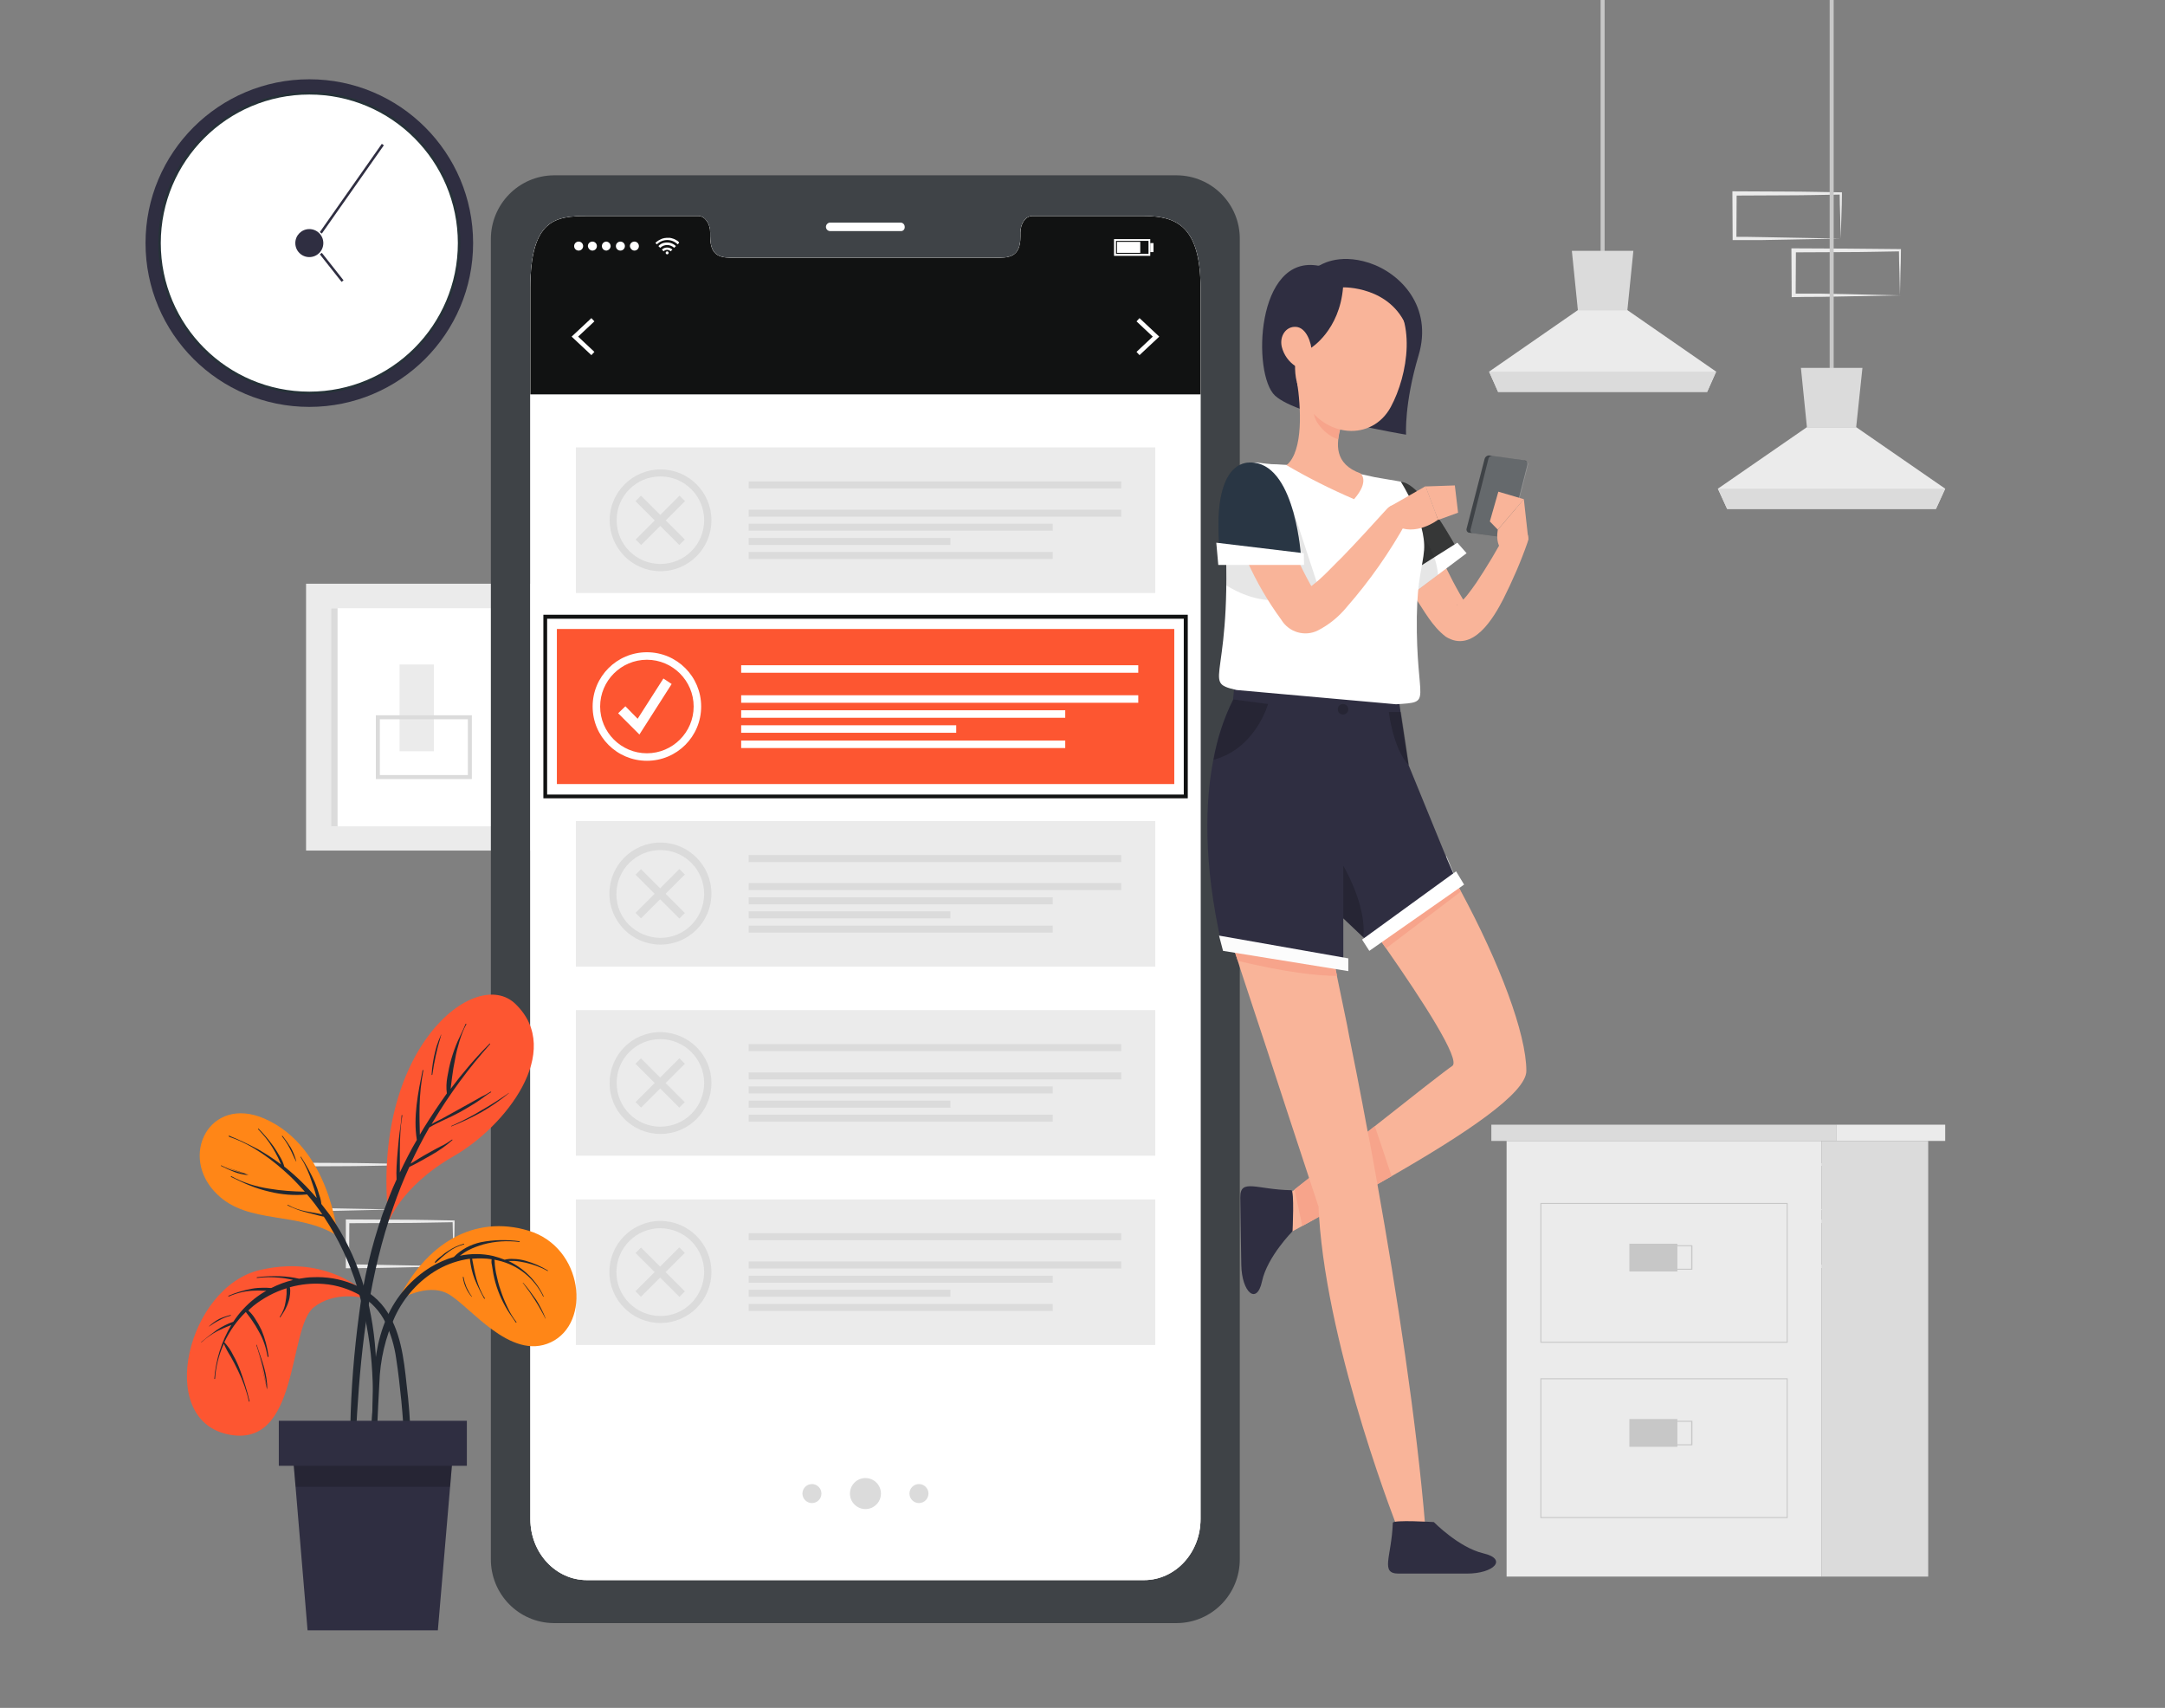 <?xml version="1.0" encoding="utf-8"?>
<!-- Generator: Adobe Illustrator 27.0.0, SVG Export Plug-In . SVG Version: 6.00 Build 0)  -->
<svg version="1.1" id="Layer_1" xmlns="http://www.w3.org/2000/svg" xmlns:xlink="http://www.w3.org/1999/xlink" x="0px" y="0px"
	 viewBox="0 0 865.8 682.9" style="enable-background:new 0 0 865.8 682.9;" xml:space="preserve">
<rect x="0" y="0" width="865.8" height="682.9" fill="#808080" stroke="none"/>
<style type="text/css">
	.st0{fill:#EBEBEB;}
	.st1{fill:#FFFFFF;}
	.st2{fill:#DBDBDB;}
	.st3{fill:#C7C7C7;}
	.st4{fill:#3F4347;}
	.st5{fill:#111212;}
	.st6{fill:#FD5631;}
	.st7{fill:#F9B499;}
	.st8{opacity:0.16;fill:#FFFFFF;enable-background:new    ;}
	.st9{opacity:0.2;fill:#FFFFFF;enable-background:new    ;}
	.st10{opacity:0.1;enable-background:new    ;}
	.st11{fill:#F7A48B;}
	.st12{fill:#2F2E41;}
	.st13{opacity:0.7;fill:#FFFFFF;enable-background:new    ;}
	.st14{opacity:0.2;enable-background:new    ;}
	.st15{fill:#FCFCFC;}
	.st16{fill:#011121;}
	.st17{fill:#FF8617;}
	.st18{fill:#222831;}
	.st19{fill:#FFFFFF;stroke:#263238;stroke-linejoin:round;}
	.st20{fill:none;stroke:#2F2E41;stroke-miterlimit:10;}
</style>
<path class="st0" d="M738.5,483.6l-21.1,0.5l-10.7,0.2c-3.6,0.1-7.2,0-10.8,0.1h-0.7v-0.7l-0.1-18v-0.8h0.8l21.2,0.1
	c7.1,0,14.2,0.2,21.3,0.3h0.4v0.4c0,3-0.1,6.1-0.2,9.1L738.5,483.6z M738.5,483.6l-0.2-9.1c-0.1-3-0.2-6-0.2-8.9l0.4,0.4
	c-7.1,0.1-14.2,0.3-21.2,0.3l-21.3,0.1l0.8-0.8l-0.1,18l-0.7-0.7c3.5,0,7,0,10.5,0.1l10.6,0.2L738.5,483.6z"/>
<path class="st0" d="M714.8,506.3l-21.1,0.5l-10.7,0.2c-3.6,0.1-7.2,0-10.7,0.1h-0.7v-0.7l-0.1-18v-0.8h0.8l21.3,0.1
	c7.1,0,14.2,0.2,21.2,0.3h0.4v0.4c0,3-0.1,6.1-0.2,9.1L714.8,506.3z M714.8,506.3l-0.2-9.1c0-3-0.2-6-0.2-8.9l0.4,0.4
	c-7.1,0.1-14.2,0.3-21.3,0.3l-21.2,0.1l0.8-0.8v18l-0.7-0.7c3.5,0,7,0,10.5,0.1l10.6,0.2L714.8,506.3z"/>
<path class="st0" d="M762.3,506.3l-21.1,0.5l-10.7,0.2c-3.6,0.1-7.2,0-10.8,0.1H719v-0.7l-0.1-18v-0.8h0.8l21.3,0.1
	c7.1,0,14.2,0.2,21.2,0.3h0.5v0.4c0,3-0.1,6.1-0.2,9.1L762.3,506.3z M762.3,506.3l-0.2-9.1c0-3-0.2-6-0.2-8.9l0.4,0.4
	c-7.1,0.1-14.2,0.3-21.2,0.3l-21.3,0.1l0.8-0.8l-0.1,18l-0.7-0.7c3.5,0,7,0,10.5,0.1l10.6,0.2L762.3,506.3z"/>
<path class="st0" d="M157.7,483.6l-21.1,0.5l-10.7,0.2c-3.6,0.1-7.2,0-10.7,0.1h-0.7v-19.5h0.8l21.2,0.1c7.1,0,14.2,0.2,21.3,0.3
	h0.4v0.4c0,3-0.1,6.1-0.2,9.1L157.7,483.6z M157.7,483.6l-0.2-9.1c0-3-0.2-6-0.2-8.9l0.4,0.4c-7.1,0.1-14.2,0.3-21.2,0.3l-21.3,0.1
	l0.8-0.8l-0.1,18l-0.7-0.7c3.5,0,7,0,10.5,0.1l10.6,0.2L157.7,483.6z"/>
<path class="st0" d="M181.4,506.3l-21.1,0.5l-10.6,0.2c-3.6,0.1-7.2,0-10.7,0.1h-0.7v-19.5h0.8l21.2,0.1c7.1,0,14.2,0.2,21.2,0.3
	h0.3v0.4c0,3-0.1,6.1-0.2,9.1L181.4,506.3z M181.4,506.3l-0.2-9.1c0-3-0.2-6-0.2-8.9l0.4,0.4c-7.1,0.1-14.2,0.3-21.2,0.3l-21.3,0.1
	l0.8-0.8l-0.1,18l-0.7-0.7c3.5,0,7,0,10.5,0.1l10.6,0.2L181.4,506.3z"/>
<path class="st0" d="M295.3,328.6l-21.1,0.5l-10.7,0.2c-3.6,0.1-7.2,0-10.8,0.1h-0.7v-0.7l-0.1-18v-0.8h0.8l21.2,0.1
	c7.1,0,14.2,0.2,21.3,0.3h0.5v0.4c0,3-0.1,6.1-0.2,9.1L295.3,328.6z M295.3,328.6l-0.2-9.1c0-3-0.2-5.9-0.2-8.9l0.4,0.4
	c-7.1,0.1-14.2,0.3-21.2,0.3l-21.3,0.1l0.8-0.8v18l-0.7-0.7c3.5,0,7,0,10.5,0.1l10.6,0.2L295.3,328.6z"/>
<path class="st0" d="M271.6,351.2l-21.1,0.5l-10.7,0.2h-11.5v-19.4h0.8l21.2,0.1c7.1,0,14.2,0.2,21.3,0.3h0.4v0.4
	c0,3-0.1,6.1-0.2,9.1L271.6,351.2z M271.6,351.2l-0.2-9.1c-0.1-3-0.2-5.9-0.2-8.9l0.4,0.4c-7.1,0-14.2,0.3-21.2,0.3l-21.3,0.1
	l0.8-0.8l-0.1,18l-0.7-0.7c3.5,0,7,0,10.5,0.1l10.6,0.2L271.6,351.2z"/>
<path class="st0" d="M319,351.2l-21.1,0.5l-10.7,0.2h-11.4v-0.7l-0.1-18v-0.8h0.8l21.3,0.1c7.1,0,14.2,0.2,21.2,0.3h0.5v0.4
	c0,3-0.1,6.1-0.2,9.1L319,351.2z M319,351.2l-0.2-9.1c0-3-0.2-5.9-0.2-8.9l0.4,0.4c-7.1,0-14.2,0.3-21.2,0.3l-21.3,0.1l0.8-0.8
	l-0.1,18l-0.7-0.7c3.5,0,7,0,10.5,0.1l10.6,0.2L319,351.2z"/>
<path class="st0" d="M736.1,95.4L715,95.8L704.3,96h-11.4v-0.7l-0.1-18v-0.8h0.8l21.3,0.1c7.1,0,14.2,0.2,21.2,0.3h0.5v0.4
	c0,3-0.1,6.1-0.2,9.1L736.1,95.4z M736.1,95.4l-0.2-9.1c-0.1-3-0.2-5.9-0.2-8.9l0.4,0.4c-7.1,0.1-14.2,0.3-21.2,0.3l-21.2,0.1
	l0.8-0.8l-0.1,18l-0.7-0.7c3.5,0,7,0,10.5,0.1l10.6,0.2L736.1,95.4z"/>
<path class="st0" d="M759.8,118.1l-21.1,0.4l-10.7,0.2c-3.6,0-7.2,0-10.8,0.1h-0.7v-0.7l-0.1-18v-0.8h0.8l21.3,0.1
	c7.1,0,14.2,0.2,21.2,0.2h0.5v0.4c0,3.1-0.1,6.1-0.2,9.1L759.8,118.1z M759.8,118.1l-0.2-9.1c-0.1-3-0.2-5.9-0.2-8.9l0.4,0.4
	c-7.1,0.1-14.2,0.3-21.2,0.3l-21.2,0.1l0.8-0.8l-0.1,18l-0.7-0.7h10.5l10.6,0.2L759.8,118.1z"/>
<path class="st0" d="M157.6,95.4l-21.1,0.4L125.8,96h-11.4V76.6h0.8l21.3,0.1c7.1,0,14.1,0.2,21.2,0.3h0.4v0.4
	c0,3.1-0.1,6.1-0.2,9.1L157.6,95.4z M157.6,95.4l-0.2-9.1c-0.1-3-0.2-5.9-0.2-8.9l0.4,0.4c-7.1,0.1-14.2,0.2-21.2,0.2l-21.3,0.1
	l0.8-0.8l-0.1,18l-0.7-0.8c3.5,0,7,0,10.5,0.1l10.6,0.2L157.6,95.4z"/>
<rect x="226.9" y="120.7" class="st0" width="87.9" height="106.7"/>
<rect x="237" y="130.4" class="st1" width="67.9" height="87.2"/>
<rect x="237" y="130.4" class="st2" width="2.6" height="87.2"/>
<rect x="314.9" y="120.7" class="st2" width="2.6" height="106.7"/>
<rect x="259.7" y="142.5" class="st2" width="16" height="47.7"/>
<path class="st0" d="M296.2,199.1h-44.3v-25h44.3V199.1z M253.5,197.5h41.1v-21.8h-41.1L253.5,197.5z"/>
<rect x="122.4" y="233.4" class="st0" width="87.9" height="106.7"/>
<rect x="132.4" y="243.2" class="st1" width="67.9" height="87.2"/>
<rect x="132.4" y="243.2" class="st2" width="2.6" height="87.2"/>
<rect x="210.3" y="233.4" class="st2" width="2.6" height="106.7"/>
<rect x="159.8" y="265.7" class="st0" width="13.7" height="34.7"/>
<path class="st2" d="M188.7,311.5h-38.4V286h38.4L188.7,311.5z M151.9,309.9h35.2v-22.3h-35.2L151.9,309.9z"/>
<rect x="602.5" y="456.2" class="st0" width="125.9" height="174.2"/>
<rect x="596.4" y="449.7" class="st2" width="138.1" height="6.5"/>
<rect x="734.5" y="449.7" class="st0" width="43.4" height="6.5"/>
<rect x="728.4" y="456.2" class="st2" width="42.7" height="174.2"/>
<path class="st3" d="M714.9,536.9H616V481h98.9L714.9,536.9z M616.4,536.5h98.1v-55.1h-98.1V536.5z"/>
<rect x="651.6" y="497.3" class="st3" width="19.2" height="11.1"/>
<path class="st3" d="M676.8,507.7h-19.6v-9.8h19.6V507.7z M657.5,507.3h18.8v-9h-18.8L657.5,507.3z"/>
<path class="st3" d="M714.9,607H616v-55.9h98.9L714.9,607z M616.4,606.6h98.1v-55.1h-98.1V606.6z"/>
<rect x="651.6" y="567.4" class="st3" width="19.2" height="11.1"/>
<path class="st3" d="M676.8,577.9h-19.6v-9.8h19.6V577.9z M657.5,577.5h18.8v-9h-18.8L657.5,577.5z"/>
<rect x="731.7" y="0" class="st3" width="1.6" height="151.7"/>
<polygon class="st0" points="687,195.4 690.7,203.5 774.2,203.5 777.9,195.4 742.3,170.8 722.6,170.8 "/>
<polygon class="st2" points="720.2,147.1 722.6,170.8 742.3,170.8 744.8,147.1 "/>
<polygon class="st2" points="687,195.4 690.7,203.5 774.2,203.5 777.9,195.4 "/>
<rect x="640.1" y="0" class="st3" width="1.6" height="104.9"/>
<polygon class="st0" points="595.5,148.6 599.1,156.7 682.7,156.7 686.3,148.6 650.8,124 631,124 "/>
<polygon class="st2" points="628.6,100.3 631,124 650.8,124 653.2,100.3 "/>
<polygon class="st2" points="595.5,148.6 599.1,156.7 682.7,156.7 686.3,148.6 "/>
<path class="st4" d="M470.6,70.1H221.5c-14,0.1-25.3,11.6-25.2,25.7v527.5c-0.1,14.1,11.1,25.6,25.2,25.7c0,0,0,0,0,0h249.1
	c14.1-0.1,25.3-11.6,25.2-25.7V95.8C496,81.7,484.7,70.2,470.6,70.1z M480.1,607.4c0,13.5-10.1,24.4-22.6,24.4H234.7
	c-12.5,0-22.6-10.9-22.6-24.4V115.2c0-27.5,10.1-28.8,22.6-28.8h44.6c2.6,0,4.7,3,4.7,6.6v1.5c0,8.6,4.6,8.6,10.4,8.6h103.2
	c5.8,0,10.5,0,10.5-8.6V93c0-3.7,2.1-6.6,4.7-6.6h44.6c12.5,0,22.6,3.7,22.6,28.8L480.1,607.4z"/>
<path class="st1" d="M480.1,115.2v492.2c0,13.5-10.1,24.4-22.6,24.4H234.7c-12.5,0-22.6-10.9-22.6-24.4V115.2
	c0-27.5,10.1-28.8,22.6-28.8h44.6c2.6,0,4.7,3,4.7,6.6v1.5c0,8.6,4.6,8.6,10.4,8.6h103.2c5.8,0,10.5,0,10.5-8.6V93
	c0-3.7,2.1-6.6,4.7-6.6h44.6C470,86.4,480.1,90,480.1,115.2z"/>
<path class="st1" d="M480.1,115.2v492.2c0,13.5-10.1,24.4-22.6,24.4H234.7c-12.5,0-22.6-10.9-22.6-24.4V115.2
	c0-27.5,10.1-28.8,22.6-28.8h44.6c2.6,0,4.7,3,4.7,6.6v1.5c0,8.6,4.6,8.6,10.4,8.6h103.2c5.8,0,10.5,0,10.5-8.6V93
	c0-3.7,2.1-6.6,4.7-6.6h44.6C470,86.4,480.1,90,480.1,115.2z"/>
<path class="st5" d="M480.1,115.2v42.5h-268v-42.5c0-27.5,10.1-28.8,22.6-28.8h44.6c2.6,0,4.7,3,4.7,6.6v1.5c0,8.6,4.6,8.6,10.4,8.6
	h103.2c5.8,0,10.5,0,10.5-8.6V93c0-3.7,2.1-6.6,4.7-6.6h44.6C470,86.4,480.1,90,480.1,115.2z"/>
<path class="st1" d="M271.6,97.1c-0.1,0.1-0.3,0.3-0.4,0.4l-0.2,0.2c-2.3-2.3-6-2.3-8.3,0l0,0l-0.2-0.2c-0.2-0.1-0.3-0.3-0.4-0.4
	l0,0l0.6-0.5c0.4-0.3,0.8-0.6,1.3-0.8c0.5-0.3,1.1-0.5,1.7-0.6l0.9-0.1h1.3c0.5,0.1,1,0.2,1.5,0.4c0.3,0.1,0.7,0.3,1,0.5
	c0.4,0.2,0.7,0.4,1,0.7L271.6,97.1L271.6,97.1z"/>
<path class="st1" d="M264,99.1l-0.7-0.7c0.7-0.8,1.7-1.3,2.8-1.4c1.5-0.2,3.1,0.3,4.2,1.4l-0.7,0.7C268,97.6,265.6,97.6,264,99.1
	L264,99.1z"/>
<path class="st1" d="M268.9,99.8l-0.7,0.7c-0.4-0.4-0.9-0.6-1.4-0.6c-0.5,0-1.1,0.2-1.4,0.6l-0.7-0.7
	C265.8,98.7,267.7,98.7,268.9,99.8L268.9,99.8z"/>
<path class="st1" d="M267.4,101.1c0,0.3-0.3,0.6-0.6,0.6c-0.3,0-0.6-0.3-0.6-0.6c0,0,0,0,0,0c0-0.3,0.3-0.6,0.6-0.6l0,0
	C267.1,100.5,267.4,100.8,267.4,101.1C267.4,101.1,267.4,101.1,267.4,101.1z"/>
<path class="st1" d="M229.6,98.4c0-1,0.8-1.8,1.8-1.8s1.8,0.8,1.8,1.8c0,1-0.8,1.8-1.8,1.8c0,0,0,0,0,0l0,0
	C230.4,100.2,229.6,99.4,229.6,98.4z"/>
<path class="st1" d="M235.1,98.4c0-1,0.8-1.8,1.8-1.8s1.8,0.8,1.8,1.8c0,1-0.8,1.8-1.8,1.8c0,0,0,0,0,0l0,0
	C236,100.2,235.2,99.4,235.1,98.4z"/>
<path class="st1" d="M240.7,98.4c0-1,0.8-1.8,1.8-1.8c1,0.1,1.7,0.9,1.7,1.9c-0.1,0.9-0.8,1.6-1.7,1.7l0,0
	C241.5,100.2,240.7,99.4,240.7,98.4L240.7,98.4z"/>
<path class="st1" d="M246.3,98.4c0-1,0.8-1.8,1.8-1.8s1.8,0.8,1.8,1.8c0,1-0.8,1.8-1.8,1.8c0,0,0,0,0,0l0,0
	C247.1,100.2,246.3,99.4,246.3,98.4z"/>
<path class="st1" d="M251.9,98.4c0-1,0.8-1.8,1.8-1.8c1,0,1.8,0.8,1.8,1.8c0,1-0.8,1.8-1.8,1.8C252.8,100.2,252,99.4,251.9,98.4
	L251.9,98.4z"/>
<path class="st1" d="M460,102.3h-14.5v-6.7H460V102.3z M446.3,101.5h13v-5.2h-13V101.5z"/>
<rect x="446.7" y="96.7" class="st1" width="9.3" height="4.4"/>
<rect x="460" y="97.2" class="st1" width="1.3" height="3.6"/>
<polygon class="st1" points="236.5,142 228.6,134.6 236.5,127.2 237.7,128.5 231.2,134.6 237.7,140.7 "/>
<polygon class="st1" points="455.7,127.2 463.6,134.6 455.7,142 454.5,140.7 461,134.6 454.5,128.5 "/>
<path class="st1" d="M360.2,92.4H332c-1,0-1.7-0.8-1.7-1.7l0,0c0-0.9,0.8-1.7,1.7-1.7h28.1c1,0,1.7,0.8,1.7,1.7c0,0,0,0,0,0l0,0
	C361.9,91.7,361.1,92.5,360.2,92.4C360.2,92.5,360.2,92.5,360.2,92.4L360.2,92.4z"/>
<rect x="230.3" y="178.9" class="st0" width="231.7" height="58.2"/>
<path class="st2" d="M264.1,228.4c-11.2,0-20.3-9.2-20.3-20.4c0-11.2,9.2-20.3,20.4-20.3c11.2,0,20.3,9.1,20.3,20.3
	C284.5,219.3,275.4,228.4,264.1,228.4C264.1,228.4,264.1,228.4,264.1,228.4L264.1,228.4z M264.1,190.5c-9.7,0-17.5,7.8-17.5,17.5
	c0,9.7,7.8,17.5,17.5,17.5c9.7,0,17.5-7.8,17.5-17.5l0,0C281.6,198.4,273.8,190.5,264.1,190.5z"/>
<rect x="262.5" y="195.6" transform="matrix(0.707 -0.707 0.707 0.707 -69.742 247.666)" class="st2" width="3.1" height="24.8"/>
<rect x="251.7" y="206.5" transform="matrix(0.707 -0.707 0.707 0.707 -69.743 247.678)" class="st2" width="24.8" height="3.1"/>
<rect x="299.4" y="192.5" class="st2" width="149" height="2.8"/>
<rect x="299.4" y="203.8" class="st2" width="149" height="2.8"/>
<rect x="299.4" y="209.4" class="st2" width="121.6" height="2.8"/>
<rect x="299.4" y="215.1" class="st2" width="80.7" height="2.8"/>
<rect x="299.4" y="220.7" class="st2" width="121.6" height="2.8"/>
<rect x="230.3" y="328.3" class="st0" width="231.7" height="58.2"/>
<path class="st2" d="M264.1,377.7c-11.3,0-20.4-9.2-20.4-20.4c0-11.3,9.2-20.4,20.4-20.4c11.3,0,20.4,9.2,20.4,20.4
	C284.5,368.6,275.4,377.7,264.1,377.7L264.1,377.7z M264.1,339.9c-9.7,0-17.5,7.8-17.6,17.5s7.8,17.5,17.5,17.6s17.5-7.8,17.6-17.5
	c0,0,0,0,0,0l0,0C281.6,347.7,273.8,339.9,264.1,339.9z"/>
<rect x="262.5" y="345" transform="matrix(0.707 -0.707 0.707 0.707 -175.35 291.413)" class="st2" width="3.1" height="24.8"/>
<rect x="251.7" y="355.8" transform="matrix(0.707 -0.707 0.707 0.707 -175.358 291.414)" class="st2" width="24.8" height="3.1"/>
<rect x="299.4" y="341.9" class="st2" width="149" height="2.8"/>
<rect x="299.4" y="353.1" class="st2" width="149" height="2.8"/>
<rect x="299.4" y="358.8" class="st2" width="121.6" height="2.8"/>
<rect x="299.4" y="364.4" class="st2" width="80.7" height="2.8"/>
<rect x="299.4" y="370.1" class="st2" width="121.6" height="2.8"/>
<rect x="230.3" y="403.9" class="st0" width="231.7" height="58.2"/>
<path class="st2" d="M264.1,453.4c-11.3,0-20.4-9.2-20.3-20.4c0-11.3,9.2-20.4,20.4-20.3s20.4,9.2,20.3,20.4
	c0,11.2-9.1,20.3-20.3,20.3H264.1z M264.1,415.5c-9.7,0-17.5,7.8-17.5,17.5s7.8,17.5,17.5,17.5c9.7,0,17.5-7.8,17.5-17.5V433
	C281.6,423.4,273.7,415.5,264.1,415.5L264.1,415.5z"/>
<rect x="262.5" y="420.6" transform="matrix(0.707 -0.707 0.707 0.707 -228.843 313.573)" class="st2" width="3.1" height="24.8"/>
<rect x="251.7" y="431.5" transform="matrix(0.707 -0.707 0.707 0.707 -228.851 313.562)" class="st2" width="24.8" height="3.1"/>
<rect x="299.4" y="417.5" class="st2" width="149" height="2.8"/>
<rect x="299.4" y="428.8" class="st2" width="149" height="2.8"/>
<rect x="299.4" y="434.4" class="st2" width="121.6" height="2.8"/>
<rect x="299.4" y="440.1" class="st2" width="80.7" height="2.8"/>
<rect x="299.4" y="445.7" class="st2" width="121.6" height="2.8"/>
<rect x="230.3" y="479.6" class="st0" width="231.7" height="58.2"/>
<path class="st2" d="M264.1,529c-11.3,0-20.4-9.2-20.4-20.4c0-11.3,9.2-20.4,20.4-20.4c11.3,0,20.4,9.2,20.4,20.4
	C284.5,519.9,275.4,529,264.1,529L264.1,529z M264.1,491.1c-9.7,0-17.5,7.8-17.6,17.5c0,9.7,7.8,17.5,17.5,17.6s17.5-7.8,17.6-17.5
	c0,0,0,0,0,0l0,0C281.6,499,273.8,491.2,264.1,491.1L264.1,491.1z"/>
<rect x="262.5" y="496.3" transform="matrix(0.707 -0.707 0.707 0.707 -282.315 335.729)" class="st2" width="3.1" height="24.8"/>
<rect x="251.7" y="507.1" transform="matrix(0.707 -0.707 0.707 0.707 -282.344 335.737)" class="st2" width="24.8" height="3.1"/>
<rect x="299.4" y="493.1" class="st2" width="149" height="2.8"/>
<rect x="299.4" y="504.4" class="st2" width="149" height="2.8"/>
<rect x="299.4" y="510.1" class="st2" width="121.6" height="2.8"/>
<rect x="299.4" y="515.7" class="st2" width="80.7" height="2.8"/>
<rect x="299.4" y="521.4" class="st2" width="121.6" height="2.8"/>
<rect x="222.7" y="251.5" class="st6" width="246.9" height="62"/>
<path class="st5" d="M474.9,319.2H217.3v-73.4h257.7V319.2z M218.8,317.7h254.6v-70.3H218.8L218.8,317.7z"/>
<polygon class="st1" points="255.7,293.7 247.2,285.2 250.1,282.4 255,287.4 265.3,271.3 268.6,273.5 "/>
<path class="st1" d="M258.7,304.2c-12,0-21.7-9.7-21.7-21.7s9.7-21.7,21.7-21.7c12,0,21.7,9.7,21.7,21.7l0,0
	C280.4,294.5,270.7,304.2,258.7,304.2z M258.7,263.8c-10.3,0-18.7,8.4-18.7,18.7c0,10.3,8.4,18.7,18.7,18.7s18.7-8.4,18.7-18.7
	c0,0,0,0,0,0l0,0C277.4,272.2,269,263.8,258.7,263.8C258.7,263.8,258.7,263.8,258.7,263.8L258.7,263.8z"/>
<rect x="296.4" y="266" class="st1" width="158.8" height="3"/>
<rect x="296.4" y="278" class="st1" width="158.8" height="3"/>
<rect x="296.4" y="284" class="st1" width="129.6" height="3"/>
<rect x="296.4" y="290" class="st1" width="86" height="3"/>
<rect x="296.4" y="296.1" class="st1" width="129.6" height="3"/>
<path class="st2" d="M328.5,597.2c0,2.1-1.7,3.8-3.8,3.8c-2.1,0-3.8-1.7-3.8-3.8c0-2.1,1.7-3.8,3.8-3.8c0,0,0,0,0,0l0,0
	C326.8,593.4,328.5,595.1,328.5,597.2C328.5,597.2,328.5,597.2,328.5,597.2z"/>
<circle class="st2" cx="346.1" cy="597.2" r="6.2"/>
<path class="st2" d="M371.3,597.2c0,2.1-1.7,3.8-3.8,3.8c-2.1,0-3.8-1.7-3.8-3.8c0-2.1,1.7-3.8,3.8-3.8c0,0,0,0,0,0l0,0
	C369.6,593.4,371.3,595.1,371.3,597.2z"/>
<path class="st7" d="M565.7,199c6.2,14.2,13.2,31.1,21,43.3c-0.7-0.5-1.6-0.7-2.4-0.8c-1.8,0-2,0.6-1.7,0.4c3-1.9,5.3-5.4,7.8-8.9
	c4.3-6.5,8.3-13.1,11.9-20c1.2-2.3,4.1-3.2,6.4-1.9c2,1.1,3,3.5,2.2,5.7c-2.7,7.8-6,15.3-9.7,22.7c-3.9,7.6-12.2,21.8-23,15.1
	c-5.5-4.2-8.6-10.3-12.2-15.6c-6.4-10.5-12.1-21.1-17.6-32c-5.4-11.7,11.7-19.7,17.2-7.9L565.7,199z"/>
<path class="st5" d="M560.2,192.6c8.5,0.5,22.7,27.3,22.7,27.3l-26,19.3c0,0-4.6-39.4-4.6-39.5S560.2,192.6,560.2,192.6z"/>
<path class="st8" d="M582.8,219.8l-13,9.6l-9,6.6l-4.1,3c0,0-2.8-23.8-4-34.5c-0.4-3.1-0.6-5-0.6-5l8-7.1c7,0.4,17.9,18.8,21.5,25.2
	C582.4,219,582.8,219.8,582.8,219.8z"/>
<polygon class="st1" points="582.8,217 586.5,221.2 562.7,239.1 558.6,232.3 "/>
<path class="st4" d="M586.5,211.4c-0.2,0.7,0.2,1.4,0.9,1.6c0,0,0,0,0,0c0.1,0,0.1,0,0.2,0l14.3,1.9c0.8,0.1,1.6-0.4,1.8-1.2
	l7.1-27.8c0.2-0.8-0.2-1.6-1-1.8l0,0l-14.3-2c-0.9,0-1.6,0.6-1.8,1.4L586.5,211.4z"/>
<path class="st9" d="M595.2,183.6l-7.1,28.1c-0.2,0.6,0,1.2,0.6,1.4c0.1,0,0.2,0.1,0.4,0.1l12.2,1.6c0.8,0.1,2.3-0.1,2.6-0.9
	l7.2-28.2c0.2-0.8-1.1-1.6-2-1.7l-12.1-1.7C596,182.2,595.3,182.8,595.2,183.6z"/>
<path class="st7" d="M611.2,215.8l-1.8-16.2L599,211.8c0,0-2.3,10.4,7.2,9.7L611.2,215.8z"/>
<polygon class="st7" points="599.2,196.6 595.8,208.5 599,211.8 609.4,199.6 "/>
<path class="st10" d="M575.1,229.8l-12.3,9.4l-1.8-3l-4.1,3c0,0-2.8-23.8-4-34.5C555.1,206.6,572.9,209.3,575.1,229.8z"/>
<path class="st7" d="M504,486.5l5.2,10c0,0,4.5-2.4,11.6-6.3c2-1.1,4.3-2.3,6.7-3.7c6.7-3.7,14.8-8.2,23.4-13l5.6-3.2
	c29.6-17,53.9-33.2,53.9-42.1c0-14.9-10.8-43.3-26.1-71.7c-10.2-19-18.7-34.2-18.7-34.2l-36.3,22.2c0,0,12.3,16.5,25,34.7
	c14.8,21.2,29.9,44.6,26.5,47c-2.7,1.8-16.1,12.3-31,24.1l-2.7,2.1c-8,6.4-16.3,13-23.5,18.6l-5.8,4.6L504,486.5z"/>
<path class="st11" d="M529.3,344.5c0,0,12.3,16.5,25,34.7l29.9-22.7c-10.2-19-18.7-34.2-18.7-34.2L529.3,344.5z"/>
<path class="st11" d="M517.7,475.6l3.1,14.6c8.9-4.9,22-12.1,35.7-19.9c-2.3-7-5-15-6.7-20C538.6,459.1,526.7,468.6,517.7,475.6z"/>
<path class="st7" d="M488,362.9l7,21.3l1.4,4.4l10.7,32.4l1.2,3.7l7,21.4l8.2,24.9l3.8,11.5c0,1.3,0.1,2.6,0.2,3.9
	c3.6,55.1,32.3,127,32.3,127l10.2-2.8c-3.6-43.2-11.4-93.6-19.2-137.3c-1.3-7.2-2.5-14.3-3.9-21.1c-0.7-3.9-1.4-7.6-2.1-11.2
	c-1.5-7.8-2.9-15.1-4.3-21.9c-0.6-3.2-1.3-6.3-1.8-9.3c-1.5-7.4-2.9-14.1-4.1-19.8s-2.2-10.4-2.9-14c-1.1-5.2-1.7-8.1-1.7-8.1
	L488,362.9z"/>
<path class="st12" d="M516.4,475.9c1.3,0,0.5,16.4,0.5,16.4s-10.1,10.2-12.2,20s-8.1,4.4-8.3-6.5s-0.3-19.2-0.4-27
	S502.6,475.7,516.4,475.9z"/>
<path class="st12" d="M557,608.9c0-1.3,16.4-0.3,16.4-0.3s10,10.2,19.8,12.5s4.3,8.1-6.6,8.1h-27.1
	C551.7,629.3,556.5,622.7,557,608.9z"/>
<path class="st13" d="M545.3,374.7l2.4,2.2l35.2-23.9l-4.5-10.9c0.1,3.8-0.5,7.6-1.7,11.3C574.8,358,551.4,371.2,545.3,374.7z"/>
<path class="st11" d="M488,362.9l7,21.3c19.3,4.6,31.7,6,39.7,6c-1.2-5.7-2.2-10.4-2.9-14c-1.1-5.2-1.8-8.1-1.8-8.1L488,362.9z"/>
<path class="st12" d="M582.8,353l-35.3,24l-2.3-2.2l-8-7.6v18.9l-48.7-8.7c-7.4-32.7-6.5-56.9-3.3-73.5c1.5-8.4,4.1-16.5,7.9-24.1
	l0,0l0.6-6.2l65.8,6.8l0.6,4.3l3.2,21.2l14.8,36.2L582.8,353z"/>
<path class="st14" d="M537.2,367.2v-21c0,0,9.4,15.7,8,28.6L537.2,367.2z"/>
<polygon class="st1" points="544.7,375.7 582.3,348.4 585.5,353.7 547.6,380.2 "/>
<polygon class="st15" points="487.5,374.1 539.2,383.2 539.2,388.3 489.1,380.2 "/>
<path class="st14" d="M507.1,281.5c0,0-4.9,17.8-21.8,22.3c1.5-8.4,4.1-16.5,7.9-24.1l0,0L507.1,281.5z"/>
<path class="st14" d="M563.5,306c-6.3-6.1-8.1-21.3-8.1-21.3h4.9L563.5,306z"/>
<path class="st14" d="M539.2,283.6c0,1.1-0.9,2.1-2.1,2.1s-2.1-0.9-2.1-2.1s0.9-2.1,2.1-2.1c0,0,0,0,0,0
	C538.3,281.5,539.2,282.5,539.2,283.6z"/>
<path class="st1" d="M494.5,275.9c-15.2-3.5-0.2-3.2-5.1-72c-0.3-3.5,0-7,0.8-10.4c1.6-5.6,7-9.1,12.8-8.5c2.6,0.3,5,0.6,5.5,0.6
	c1.4,0,2.9,0.1,4.4,0.2c9.9,0.4,19.8,1.5,29.6,3.4c2.4,0.5,4.9,1.1,7.3,1.6c0.8,0.2,9.7,1.6,10.4,1.8c0,0,10.2,15.9,9.3,27.4
	c-0.5,6.4-2.7,11.2-2.9,26.6c-0.4,35,6.9,34-8.3,35L494.5,275.9z"/>
<path class="st10" d="M526.7,233.2c0,0-13.5,14.7-36.3,0.9c0-6.6,0-14.4-0.5-23.4c8.8-3.2,18-5.3,27.3-6.5L526.7,233.2z"/>
<path class="st7" d="M555.9,202.5l14.2-8.1l5,13.4c0,0-9.1,7.1-17.3,2.2L555.9,202.5z"/>
<polygon class="st7" points="581.8,194.1 583.1,205 575.1,207.9 570.1,194.5 "/>
<path class="st7" d="M509.1,195.7c3.8,15.1,9.7,29.5,17.7,42.8l0.4,0.7c-0.4-0.6-0.9-1.1-1.5-1.6c-1.4-1.1-3.3-1.4-5-0.9
	c6.1-3.2,10.9-9,16-13.9c6.1-6.3,12.1-12.9,18.1-19.5c1.8-1.9,4.8-1.9,6.7-0.1c1.5,1.5,1.9,3.8,0.9,5.6
	c-6.7,12.1-14.7,23.5-23.8,33.9c-3.2,3.9-7.1,7.1-11.6,9.4c-5.2,2.6-11.6,0.7-14.6-4.3c-10.7-14.6-18.2-31.3-22-49
	c-1.9-12.5,16-15.9,18.6-3.4L509.1,195.7z"/>
<path class="st16" d="M501.5,185c-10.3-1.2-16.6,10.8-13.4,38.4h32.3C520.3,223.4,518.4,187,501.5,185z"/>
<path class="st8" d="M501.5,185c-10.3-1.2-16.6,10.8-13.4,38.4h32.3C520.3,223.4,518.4,187,501.5,185z"/>
<polygon class="st1" points="486.4,217 521.4,221.2 521.5,225.9 487.2,225.9 "/>
<path class="st12" d="M527.5,106.3c0,0,7.4-5.3,20-1.2s25.6,17.6,19.8,37s-5,31.7-5,31.7s-43.2-7.1-52.4-15.6
	S502.2,101.3,527.5,106.3z"/>
<path class="st7" d="M518.7,152.7c1.5,9.7,2.7,27.6-4.2,33.3c8.7,5.1,17.7,9.6,27,13.6c6.4-7.3,2.6-10.3,2.6-10.3
	c-10.5-3.8-9.9-11.7-7.8-18.9L518.7,152.7z"/>
<path class="st11" d="M525.8,160l10.4,10.4c-0.5,1.7-0.9,3.4-1.1,5.2c-4-1-9.4-6.2-9.7-10.5C525.2,163.4,525.4,161.7,525.8,160z"/>
<path class="st7" d="M520.8,127.8c-3.1,15.4-4.8,21.9,0.6,32.1c8.1,15.3,27.3,16.7,34.8,2.8c6.8-12.6,10.8-35.7-2.1-46.4
	c-8.3-7.4-21.1-6.7-28.5,1.6C523.1,120.6,521.4,124.1,520.8,127.8z"/>
<path class="st12" d="M524.3,139.1c0,0,11.4-7,12.8-24.2c0,0,19-0.6,25.6,16.2c0,0-2.4-24.2-29.4-25.2s-19.6,28.7-17.5,31.8
	S524.3,139.1,524.3,139.1z"/>
<path class="st7" d="M512.6,138.7c0.8,3.2,2.8,6,5.6,7.8c3.7,2.2,6.5-1.2,6.4-5.6c-0.1-3.9-2.2-9.9-6.3-10.2
	S511.6,134.5,512.6,138.7z"/>
<path class="st17" d="M159.1,520c11.1-22.7,30.4-34.5,52.3-27.9s25.2,36.9,8.9,44.6s-32.6-14.8-41.2-19.4S159.1,520,159.1,520z"/>
<path class="st18" d="M148.3,580.5c0-2.7,0.2-5.5,0.3-8.2c0.2-5.5,0.4-11,0.6-16.4c0.3-10,1.4-19.8,5.5-29.1
	c3.7-8.4,9.8-15.4,17.6-20.2c2.9-1.7,6-3.1,9.2-4c2.9-3,6.7-5,10.8-5.9c5.1-1,10.3-1.1,15.4-0.4c0.2,0,0.2,0.3,0,0.3
	c-4.9-0.6-9.8-0.3-14.5,1c-2,0.6-4,1.3-5.9,2.3c-1.2,0.6-2.3,1.4-3.4,2.2c4.4-0.9,9-0.9,13.3,0.1c1.6,0.4,3.1,0.9,4.6,1.5
	c1.2-0.3,2.4-0.4,3.6-0.3c1.6,0,3.2,0.3,4.7,0.7c3.2,0.9,6.2,2.2,9,3.9c0.1,0.1,0,0.2,0,0.2c0,0-0.1,0-0.1,0
	c-2.7-1.5-5.7-2.6-8.7-3.3c-1.5-0.3-3-0.6-4.5-0.7c-0.8,0-1.7,0-2.5,0c6.2,2.9,11.2,7.9,14.1,14.1c0,0.2-0.2,0.3-0.2,0.1
	c-3.5-7.3-10.1-12.6-18-14.4c-0.5-0.1-1-0.2-1.5-0.3c0.2,0.7,0.1,1.5,0.2,2.2c0.1,1.1,0.3,2.2,0.5,3.3c0.5,2.3,1,4.5,1.8,6.7
	c0.7,2.2,1.6,4.4,2.6,6.5c1,2.2,2.2,4.3,3.7,6.2c0.1,0.1,0.1,0.2,0,0.2c-0.1,0.1-0.2,0.1-0.2,0c0,0,0,0-0.1-0.1
	c-1.3-2-2.8-3.9-4-6.1c-2.3-4.1-4-8.5-4.9-13.2c-0.2-1.2-0.4-2.5-0.6-3.7c-0.2-0.7-0.2-1.5-0.1-2.2c-2.6-0.4-5.2-0.4-7.8-0.2
	c1,5.4,2,11.1,5.1,15.8c0.1,0.2-0.2,0.3-0.3,0.1c-1.4-2.5-2.7-5.1-3.8-7.8c-1-2.6-1.6-5.3-1.9-8.1c-4.5,0.6-8.9,2.1-12.8,4.3
	c-7.5,4.3-13.4,10.9-17.1,18.7c-3.9,8.4-6,17.5-6.3,26.8c-0.7,11.6-0.9,23.3-2,34.9c0,0.8-1.3,1-1.4,0.2
	C148.2,585.7,148.1,583.1,148.3,580.5z"/>
<path class="st18" d="M173.9,504.6c0.7-0.9,1.6-1.7,2.5-2.3c0.9-0.8,1.8-1.5,2.8-2.1c1.9-1.3,4.1-2.3,6.3-2.9c0.2,0,0.2,0.2,0,0.3
	c-2.3,0.6-4.4,1.6-6.2,3c-0.9,0.7-1.8,1.4-2.7,2.2c-0.8,0.8-1.6,1.5-2.5,2.2C174,505.1,173.9,504.9,173.9,504.6z"/>
<path class="st18" d="M209.3,513c1.8,2.1,3.5,4.4,5.1,6.7c1.5,2.4,2.8,4.9,3.8,7.5c0,0,0,0.1-0.1,0c-2.5-5-5.5-9.7-8.9-14.1
	C208.9,513,209.1,512.8,209.3,513z"/>
<path class="st18" d="M185.4,510.7c0.2,1.4,0.7,2.8,1.2,4.1c0.6,1.3,1.3,2.5,2.1,3.6c0,0.1,0,0.2-0.1,0.1c-1.9-2.2-3.1-4.9-3.5-7.8
	c0-0.1,0-0.1,0.1-0.2C185.3,510.6,185.4,510.6,185.4,510.7z"/>
<path class="st6" d="M149.9,520.5c0,0-15.7-19.7-45.9-12.7c-28.8,6.6-42,59.4-13,65.7s24-42.5,34.5-50.8
	C133.3,516.6,144.4,517.9,149.9,520.5z"/>
<path class="st18" d="M80.5,536.6c2-1.7,4.1-3.3,6.2-4.8c2.1-1.4,4.3-2.5,6.6-3.3c1.2-1.8,2.5-3.5,4-5.1c2.7-2.9,5.7-5.3,9.2-7.3
	h-0.9c-1.6-0.1-3.2-0.1-4.8,0c-3.2,0.2-6.4,1-9.3,2.3c-0.2,0-0.3-0.2-0.1-0.3c3-1.3,6.1-2.2,9.3-2.8c1.6-0.3,3.1-0.4,4.7-0.4
	c0.9,0,1.7,0,2.6,0.1h0.5c2.8-1.4,5.7-2.5,8.7-3.2l-0.8-0.2c-1.5-0.3-3-0.6-4.5-0.7c-3-0.3-6.1-0.3-9.1,0.1c-0.2,0-0.2-0.3,0-0.3
	c3-0.4,6.1-0.5,9.2-0.4c2.6,0.1,5.1,0.4,7.6,1c1.8-0.3,3.7-0.6,5.5-0.6c10.5-0.5,22.1,3.5,28.6,12.2s7.8,20.3,8.9,30.7
	c1.8,14.6,2.2,29.3,1.2,44c0,0.9-1.3,0.7-1.3-0.1c-0.4-12.4-0.8-24.9-2-37.3c-0.6-5.7-1.2-11.5-2.1-17.2c-0.7-4.9-2.1-9.6-4.2-14.1
	c-2.2-4.6-5.8-8.4-10.2-11c-4.4-2.5-9.4-4.1-14.5-4.5c-4.6-0.4-9.2,0.1-13.6,1.3c0.2,0.9,0.2,1.8,0.1,2.7c-0.1,1.1-0.3,2.2-0.7,3.3
	c-0.3,1-0.8,2-1.3,3c-0.6,1-1.2,2-1.9,3c-0.1,0.2-0.3,0-0.2-0.2c1.2-1.8,2-3.8,2.3-6c0.2-1,0.3-2,0.4-3.1v-2.3
	c-4.8,1.5-9.3,3.9-13.2,7c-0.7,0.6-1.4,1.2-2.1,1.9c1,0.9,1.9,2,2.6,3.1c1,1.5,1.9,3.1,2.7,4.8c1.4,3.3,2.3,6.9,2.8,10.5
	c0,0.1-0.1,0.2-0.2,0.2s-0.2-0.1-0.2-0.2c-0.6-3.5-1.7-6.9-3.5-10c-0.8-1.5-1.7-3-2.7-4.4c-0.5-0.7-1-1.5-1.6-2.2
	c-0.3-0.4-0.6-0.8-0.9-1.2c-3.6,3.5-6.5,7.6-8.6,12.1l0,0c1.4,1.5,2.6,3.2,3.5,5.1c1.1,1.9,2,3.9,2.8,6c1.5,4.1,2.8,8.2,3.8,12.5
	c0,0.2-0.2,0.2-0.3,0c-0.9-4.2-2.4-8.3-4.3-12.2c-0.9-1.9-1.9-3.8-2.9-5.6c-1.1-1.7-2-3.4-2.8-5.2c-2,4.4-3.2,9.2-3.5,14
	c0,0.1-0.1,0.1-0.2,0.1c0,0,0,0,0,0c0,0-0.1-0.1-0.1-0.1c0.6-7.6,2.9-15,6.8-21.5c-1.9,0.7-3.7,1.5-5.5,2.4
	c-2.3,1.2-4.4,2.7-6.3,4.4C80.6,536.9,80.4,536.7,80.5,536.6z"/>
<path class="st18" d="M102.7,537.8c0.9,3,2.1,5.9,2.9,8.9c0.8,2.9,1.3,5.9,1.3,8.9 M106.8,555.6c-0.8-6.1-2.3-12-4.3-17.8
	c0-0.1,0.1-0.1,0.1-0.1c0.1,0,0.1,0.1,0.1,0.1l0,0L106.8,555.6z"/>
<path class="st18" d="M83.6,530.3c1.2-1.1,2.5-2.1,4-2.9c1.5-0.7,3-1.2,4.6-1.6c0.2,0,0.2,0.2,0,0.3c-1.6,0.4-3.1,1-4.5,1.8
	c-1.4,0.7-2.8,1.6-4.1,2.5C83.6,530.4,83.5,530.4,83.6,530.3C83.5,530.3,83.5,530.3,83.6,530.3L83.6,530.3z"/>
<path class="st17" d="M135,494.2c0,0-2.9-35.4-29.2-46.9c-22-9.6-34.6,15.1-19,30.2C99.3,489.8,119.4,484.2,135,494.2z"/>
<path class="st18" d="M91.6,454.1c4,1.6,7.9,3.5,11.7,5.5c3.1,1.8,6.2,3.8,9.1,6c-0.4-0.9-0.8-1.8-1.2-2.7c-0.7-1.4-1.4-2.7-2.2-4
	c-1.6-2.7-3.6-5.1-5.8-7.4c-0.1-0.1,0.1-0.3,0.2-0.2c2.2,2.2,4.2,4.6,6,7.1c0.9,1.3,1.7,2.6,2.5,4c0.8,1.3,1.4,2.6,1.8,4.1l0.3,0.2
	c4.6,3.7,8.8,7.8,12.6,12.3c0-0.3-0.1-0.7-0.2-1c-0.5-1.8-1-3.5-1.6-5.1c-1.1-3.6-2.6-7-4.6-10.2c-0.1-0.2,0.2-0.3,0.2-0.1
	c2.1,3.2,3.9,6.6,5.5,10.1c0.7,1.7,1.3,3.4,1.8,5.2c0.4,1.1,0.7,2.3,0.8,3.5c1.1,1.5,2.3,2.9,3.4,4.4c11.3,16.1,17,35.5,18.3,55
	c0.4,5.8,0.5,11.6,0.3,17.4c-0.1,5.8-0.6,11.7-1.6,17.5c0,0.4-0.6,0.3-0.6-0.1c0.1-5.1,0.7-10.2,0.8-15.3c0.1-5.1-0.1-10.3-0.5-15.4
	c-0.8-10.2-2.8-20.3-5.7-30.1c-3.1-10-7.6-19.6-13.4-28.3c-1.1-0.2-2.2-0.5-3.3-0.8s-2.6-0.7-3.9-1c-2.5-0.6-4.9-1.6-7.3-2.7
	c-0.2-0.1,0-0.3,0.2-0.2c2.3,1.3,4.8,2.1,7.4,2.6c2.1,0.4,4.2,0.7,6.3,1.2c-1.9-2.8-3.9-5.5-6.1-8c-5,0.5-10.1,0.1-15-1.1
	c-2.6-0.6-5.2-1.4-7.7-2.4c-2.6-1-5.1-2.3-7.7-3.5c-0.2,0,0-0.4,0.1-0.3c4.7,2.6,9.9,4.2,15.2,5c4.7,0.8,9.4,1.1,14.2,1.2
	c-1.9-2.1-3.8-4.2-5.9-6.2c-7-6.6-15.1-12.6-24.2-15.7C91.3,454.4,91.4,454,91.6,454.1z"/>
<path class="st18" d="M113,454.2c1.2,1.5,2.3,3.1,3.3,4.7c1,1.8,1.7,3.6,2.2,5.5c0,0-0.1,0.1-0.1,0c-0.9-1.7-1.6-3.5-2.5-5.2
	c-0.9-1.7-1.9-3.3-3.1-4.8C112.7,454.3,112.8,454,113,454.2z"/>
<path class="st18" d="M88.5,466c1.7,0.9,3.5,1.7,5.4,2.2c1.8,0.6,3.6,1.1,5.5,1.5 M99.4,469.9c-1.9-0.2-3.9-0.6-5.7-1.3
	c-1.8-0.7-3.6-1.5-5.3-2.4c-0.2,0,0-0.3,0.1-0.2L99.4,469.9z"/>
<path class="st6" d="M155.4,487.8c0.2,1.5,4-12.9,26.2-25.6c20.2-11.6,44.3-41.8,24.5-60.8C190.2,386,148,419.5,155.4,487.8z"/>
<path class="st18" d="M140.1,570.3c0.3-15,1.5-29.9,3.5-44.8c1.7-13.7,4.9-27.1,9.4-40.1c1.8-4.7,3.5-9.3,5.6-13.8
	c-0.1-1.7-0.1-3.5,0-5.2c0.1-2.3,0.3-4.5,0.5-6.8s0.4-4.5,0.7-6.8s0.7-4.5,0.8-6.8c0-0.2,0.3-0.2,0.3,0c-0.4,2.4-0.7,4.8-0.8,7.2
	c-0.1,2.2-0.2,4.4-0.2,6.6v9c2.1-4.4,4.3-8.8,6.8-13c-1.5-9.2,0.5-18.9,2.3-27.9c0-0.2,0.3,0,0.3,0.1c-0.9,4.7-1.4,9.5-1.5,14.3
	c-0.1,3.8,0,7.6,0.1,11.4c0.5-0.9,1.1-1.8,1.6-2.7c2.9-4.7,6-9.3,9.2-13.8c-0.3-2.2-0.2-4.4,0.2-6.6c0.4-2.4,0.9-4.8,1.6-7.2
	c0.7-2.4,1.5-4.7,2.5-7s2.2-4.5,3.2-7c0-0.2,0.4,0,0.3,0.1c-1.2,2.2-2.1,4.6-2.8,7c-0.7,2.3-1.3,4.6-1.7,7c-0.5,2.4-0.9,4.7-1.2,7.1
	c-0.2,1.6-0.4,3.2-0.6,4.8c4.8-6.4,10-12.5,15.6-18.1c0.1-0.1,0.3,0,0.2,0.2c-8.5,9.5-16.1,19.8-22.7,30.8c-0.2,0.4-0.5,0.8-0.7,1.2
	c1.2-0.8,2.6-1.4,3.8-2l6.5-3.6l6.3-3.5c1.1-0.6,2.1-1.2,3.2-1.8c1.3-0.6,2.6-1.3,3.8-2.1c0.1,0,0.2,0,0.2,0c0,0.1,0,0.2,0,0.2l0,0
	c-2.1,1.2-4,2.9-6.1,4.2s-4.2,2.6-6.4,3.8c-4,2.2-8.3,3.8-12.2,6.1c-2.7,4.7-5.2,9.6-7.5,14.5c2.4-1.5,4.8-3,7.2-4.3
	c1.6-0.9,3.2-1.8,4.8-2.6c1.6-0.7,3.1-1.7,4.5-2.7c0.1-0.1,0.1,0,0.2,0c0.1,0.1,0,0.1,0,0.2l0,0l0,0c-2.6,2.3-5.5,4.3-8.5,6
	c-2.9,1.6-5.7,3.3-8.7,4.7c-2.4,5.2-4.5,10.5-6.4,16c-9.4,26.5-12.8,54.7-14.5,82.6c-0.5,8.3-0.8,16.7-0.8,25s0.3,16.7,0.3,25
	c0,0.1-0.1,0.2-0.3,0.2c-0.1,0-0.2-0.1-0.2-0.2c-1-7.4-1.2-14.9-1.5-22.4S139.9,577.9,140.1,570.3z"/>
<path class="st18" d="M180.5,450.2c4.1-1.8,8-3.8,11.8-6.1c3.9-2.2,7.6-4.6,11.2-7.1c0,0,0.1,0,0,0.1c-3.4,2.8-7,5.3-10.8,7.5
	c-3.9,2.2-8,4.1-12.2,5.8C180.5,450.6,180.4,450.3,180.5,450.2z"/>
<path class="st18" d="M174.1,420.2c0.3-1.3,0.7-2.6,1.2-3.8c0,0,0-0.1,0-0.1c0,0,0,0,0,0l0,0c0.3-0.7,0.6-1.4,0.9-2.1
	c0-0.1,0-0.2,0.1-0.3l0.2-0.4l0,0l-0.2,0.8c0,0.1-0.1,0.3-0.1,0.4c-1.5,4.9-2.6,10-3.3,15c0,0.2-0.3,0.2-0.3,0
	C172.8,426.4,173.3,423.3,174.1,420.2z"/>
<polygon class="st12" points="116.6,575.7 118.2,594.5 123,651.9 175.1,651.9 180,594.5 181.6,575.7 "/>
<polygon class="st14" points="116.6,575.7 118.2,594.5 180,594.5 181.6,575.7 "/>
<rect x="111.5" y="568.1" class="st12" width="75.2" height="18"/>
<circle class="st12" cx="123.7" cy="97.2" r="65.5"/>
<circle class="st19" cx="123.7" cy="97.2" r="59.9"/>
<path class="st12" d="M129.3,97.2c0-3.1-2.5-5.6-5.6-5.6c-3.1,0-5.6,2.5-5.6,5.6c0,3.1,2.5,5.6,5.6,5.6c0,0,0,0,0,0
	C126.8,102.8,129.3,100.3,129.3,97.2z"/>
<line class="st20" x1="128.3" y1="101.4" x2="137" y2="112.4"/>
<line class="st20" x1="128.3" y1="93.1" x2="153.1" y2="57.8"/>
</svg>
